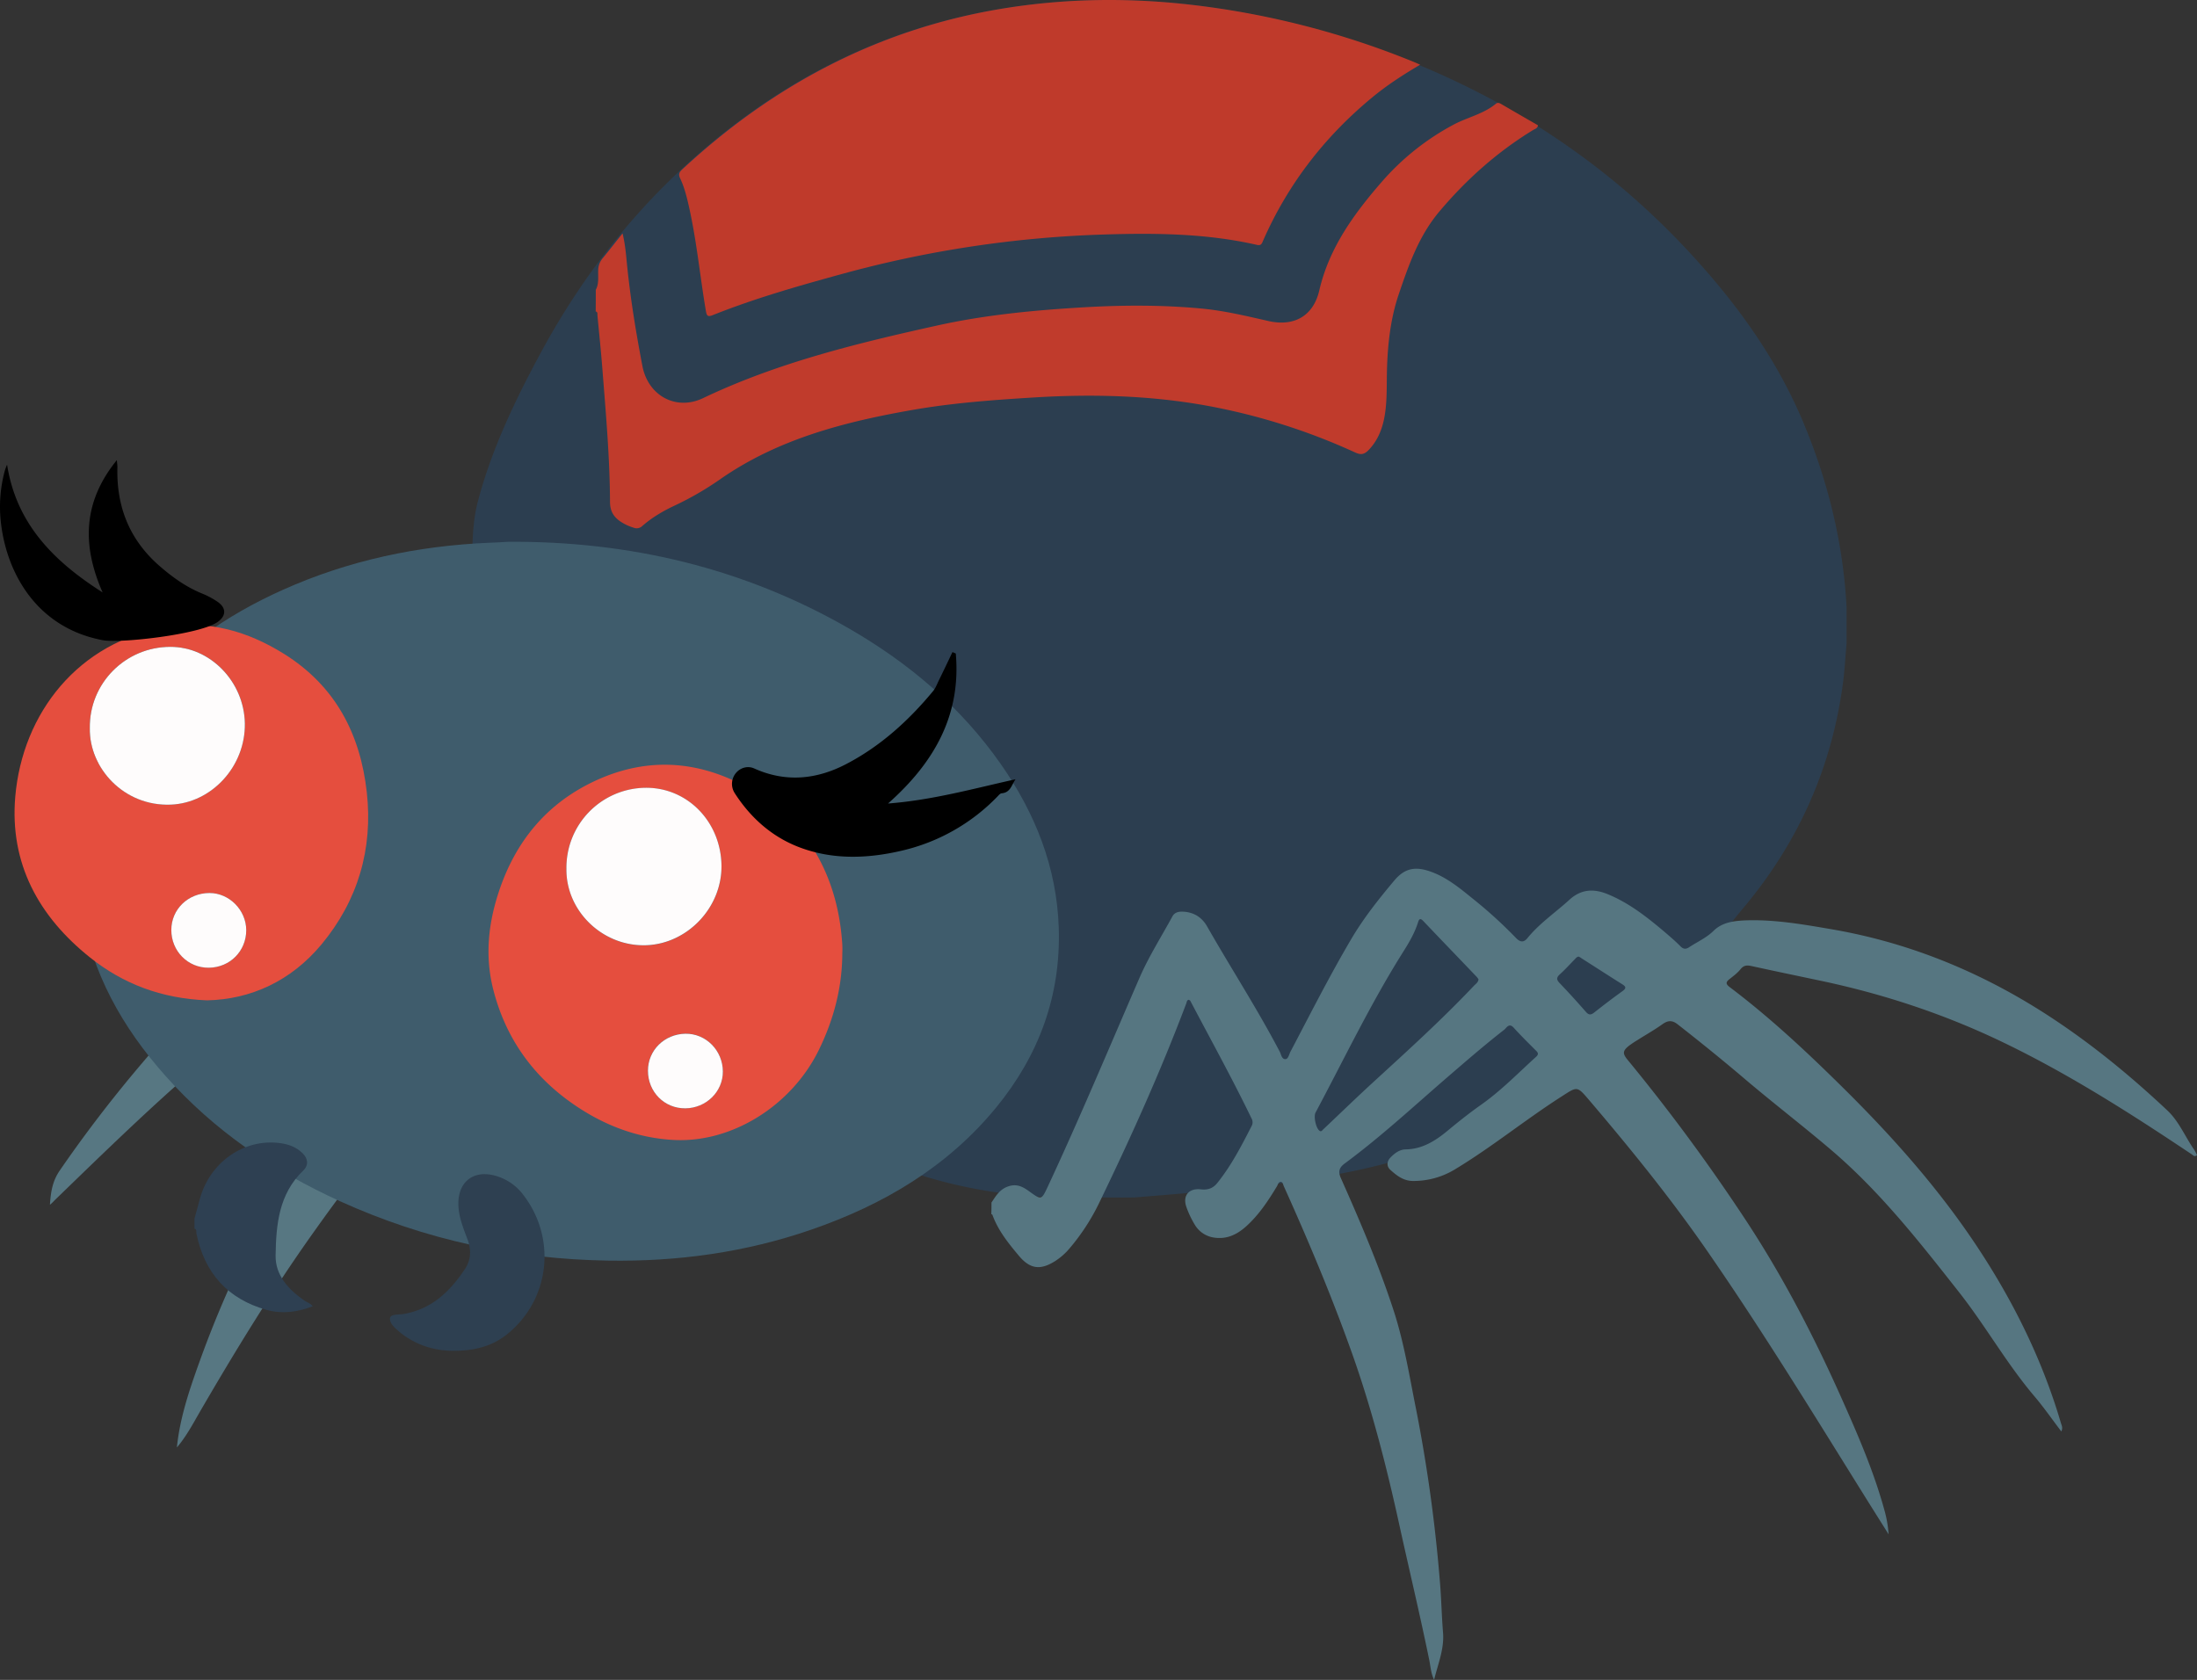 <svg xmlns="http://www.w3.org/2000/svg" viewBox="0 0 2363.72 1807.63"><rect x="0" y="0" width="2363.72" height="1807.63" fill="#333333" stroke="none"/><defs><style>.cls-1{fill:#577782;}.cls-2{fill:#2c3e50;}.cls-3{fill:#c03b2c;}.cls-4{fill:#bf3a2b;}.cls-5{fill:#3f5c6c;}.cls-6{fill:#e54e3e;}.cls-7{fill:#fefcfc;}.cls-8{fill:#2e4052;}.cls-9{fill:#2e4051;}.cls-10{fill:#567681;}</style></defs><g id="Layer_2" data-name="Layer 2"><g id="Слой_1" data-name="Слой 1"><path class="cls-1" d="M190.32,1557.53c3.2-31.9,13.4-61.8,24.1-91.6a1143.11,1143.11,0,0,1,78.2-172c38.5-68.6,86.5-130.1,142.9-184.8,23.5-22.8,49.6-41.9,81-52.6a68.15,68.15,0,0,1,23.7-3.9c5.6.1,10.1,2.4,12.8,7.4s.1,9.2-2.6,13c-7.8,10.8-18.3,19.1-27.6,28.5-69,69.5-129.6,145.8-186.2,225.5-44.1,62.1-83.7,126.9-121.9,192.7C207.32,1532.63,200.22,1545.93,190.32,1557.53Z"/><path class="cls-1" d="M53.72,1296.43c.9-14.3,2.9-25.7,10.5-36.8,50-72.8,106.7-140.1,168.6-202.8s133-113.5,213.7-150.1a170.23,170.23,0,0,1,39.3-12.1c7.2-1.3,14.4-1.4,21.4,1.6,11.2,4.7,13.8,14.4,5.9,23.6-7.3,8.6-16.7,14.8-25.5,21.7-23.6,18.5-49.6,33.3-74.8,49.2-45.8,28.9-87.6,63.1-128.9,97.9-35.9,30.3-72.7,59.6-107.5,91.2-40.2,36.5-79.1,74.4-118.1,112.2A41.35,41.35,0,0,1,53.72,1296.43Z"/><path class="cls-2" d="M1114.32,1287.43a523.9,523.9,0,0,1-125.2-23.3c-11.8-3.8-62.8-15.3-75.6-20.4-66.3-26.2-125.8-64.8-181.5-107.9-84.3-65.3-142.3-152-182.8-249.9-29-70.2-43.7-143.8-42.6-220.1.9-16.6.2-31.3.9-49.8,1-26,0-51.4,6.6-76.4,14.9-56.6,40.1-108.9,67.7-160.1,50.5-93.5,116.7-173.9,200.6-239.6,111.3-87.2,237.7-133,378.6-139.1,86.3-3.8,171,7.5,254.1,30.7,152.9,42.7,287,117.6,396.7,233.8,52.9,56.1,98.3,117.5,128.3,189.1,26.7,63.7,42.9,129.9,46.6,199v39c-1.3,14-2,28-3.8,41.8-12.1,92.8-49.2,174.6-109.7,245.7a310.56,310.56,0,0,0-20.3,26.9c-29,42.1-67.4,75.6-105.1,109.1-66.9,59.6-144.7,101-230,128.2-48,15.3-97.5,23.4-147.4,30.2-43.2,5.9-146.5,13.9-148.8,14.1C1208.42,1289.13,1116.62,1287.63,1114.32,1287.43Z"/><path class="cls-3" d="M641,311.83c3.6-6.6,2.3-13.9,2.6-20.9a20.1,20.1,0,0,1,4.6-12.8c7.1-8.6,13.9-17.4,21.6-27,3.2,13,3.9,25.3,5.2,37.5,3.7,35.4,9.5,70.5,16.2,105.4,6.1,31.7,36.1,48.3,65.2,34.4,80.3-38.3,165.9-59.1,252.1-78.2,51.5-11.4,104-16.4,156.7-19.5,42.6-2.5,85.1-2.7,127.6,1.3,24.4,2.3,48.1,8,71.8,13.4,27.6,6.3,48.4-5.3,54.8-32.9,10.7-46.2,37.6-82.8,67.7-117.4a271.37,271.37,0,0,1,76.4-60.8c15-8.1,32.4-11.5,45.9-22.7,1.9-1.6,3.8-.8,5.7.3q19.8,11.55,39.6,22.9c-.6,3.5-3.3,3.9-5.1,5-38.7,23.6-72,53.3-101.2,88-21.8,26-32.7,57-43.3,88.2-9.8,28.7-12.6,58.8-13,89-.2,15.3.1,30.7-3,45.8-2.6,12.6-7.6,24.2-16.8,33.6-4.4,4.5-8,5.3-14.2,2.5a672.92,672.92,0,0,0-161.4-50.7c-60.6-10.8-121.8-12.3-183.2-8.6-44.3,2.7-88.6,5.9-132.4,13.6-72.8,12.8-143.7,31.1-205.6,74a332.74,332.74,0,0,1-49,28.5c-12.7,5.9-24.9,13-35.5,22.3a8.65,8.65,0,0,1-9.3,1.8,53.69,53.69,0,0,1-14.7-7c-7.1-5.1-10.6-11-10.7-20.7-.2-47.8-4.5-95.5-8.2-143.1-1.5-19.2-3.5-38.3-5.3-57.4-.2-1.6.6-3.8-1.9-4.5C641,327.33,641,319.53,641,311.83Z"/><path class="cls-4" d="M1527.92,69.63c-18.8,11.1-35.9,22.2-51.7,35.3-51.1,42.2-90.6,93.3-117.3,154.1-1.3,3.1-2.1,5.5-6.5,4.5-54.2-12.4-109.2-12.9-164.3-11.2a1203.29,1203.29,0,0,0-284.1,43c-46.3,12.7-92.4,25.9-137,43.7-5.6,2.2-6.6,1-7.6-4.6-6.7-39.6-10.3-79.8-19.8-119-2-8.1-4.3-16.1-7.9-23.6-1.9-4-1.1-6.4,2-9.3,97.7-90.8,210.9-151,343.2-173,69.6-11.6,139.5-12.3,209.6-3.8a907.79,907.79,0,0,1,234.3,60.8C1522.72,67.33,1524.62,68.13,1527.92,69.63Z"/><path class="cls-5" d="M546.72,583c129.5-.9,253.3,27.8,367.4,93.7,64.2,37.1,119.7,84.2,162.5,145.3,37.2,53.1,60.4,111.3,62.5,176.6,2.3,72.7-21.3,136.8-67.1,192.8-52.8,64.5-121.8,105.1-199.5,131.9-70.7,24.4-143.7,34.4-218.3,33.2-100.5-1.6-196.8-22.3-288.4-63.9-71.5-32.5-135.4-75.9-187.8-134.9-46.3-52-79.6-110.9-90.6-180.6-13-82.8,7.9-157.1,58.9-223,41.8-54,96.3-91.8,158.2-119.5,70.8-31.7,145.3-47.4,222.6-50.6C533.12,583.83,539.12,583.43,546.72,583Z"/><path class="cls-6" d="M906.22,1025.83c-.1,36.7-9.2,71.2-25.3,104.1-29.4,60-93.8,100.3-156.7,96.7-40.5-2.3-77-16.9-109.8-40.2-42.4-30.1-70.6-70.5-83.6-121.1-9.3-36.1-5.6-71.5,6.1-106.5,17.8-53.3,50.9-93.7,101.9-117.9,53.8-25.5,107.6-23.7,160.3,3.8,21.7,11.3,41.8,25,57.9,43.9,30.9,36.4,45.8,79,49.1,126.2A101.15,101.15,0,0,1,906.22,1025.83ZM609.42,935c-.6,45.3,39.2,84.1,86.3,82.2,43.9-1.8,81.1-40.4,80.5-85.9-.7-47.2-36.8-84.1-81.8-83.5A85.73,85.73,0,0,0,609.42,935Zm127.9,257.6c22.4-.2,40.5-17.9,40.4-39.6-.1-22.7-18.2-41-40.3-40.7-22.6.3-40.3,17.8-40.3,39.8C697.12,1175,714.82,1192.83,737.32,1192.63Z"/><path class="cls-6" d="M222.72,1076.43c-49.5-2-90.4-17.9-125.7-46-55.2-44-86.8-101.1-80.6-173.2,7.7-89.6,67.7-166.8,163.1-182.5,45.6-7.5,87.3,4.7,126.1,28.9,55.2,34.5,82,86.1,89,148.8,6.8,61.1-9.6,116.8-48.9,164C313.32,1055.33,270.22,1075.43,222.72,1076.43ZM96.62,783.53c-.8,42.6,36.5,84.3,87.1,82.3,43.8-1.7,80.5-41,79.7-87.5-.7-45-37.3-82.5-80.2-82.3C134.82,696.13,95.92,735.43,96.62,783.53Zm128,257.8c22.8-.2,40.4-17.9,40.3-40.5-.1-21.6-18.3-39.9-39.5-39.9-23,0-41.1,17.6-41.1,39.8C184.32,1023.43,202.22,1041.43,224.62,1041.33Z"/><path class="cls-7" d="M609.42,935a85.94,85.94,0,0,1,85-87.3c45-.5,81.1,36.4,81.8,83.5.6,45.5-36.6,84.1-80.5,85.9C648.62,1019,608.82,980.33,609.42,935Z"/><path class="cls-7" d="M737.32,1192.63c-22.5.2-40.2-17.6-40.2-40.5,0-22,17.7-39.4,40.3-39.8,22.1-.3,40.2,18,40.3,40.7C777.82,1174.73,759.72,1192.43,737.32,1192.63Z"/><path class="cls-7" d="M96.62,783.53c-.7-48.1,38.1-87.4,86.6-87.5,42.9-.1,79.4,37.4,80.2,82.3.8,46.5-35.9,85.8-79.7,87.5C133.12,867.83,95.82,826.23,96.62,783.53Z"/><path class="cls-7" d="M224.62,1041.33c-22.4.2-40.3-17.8-40.3-40.6,0-22.3,18.1-39.8,41.1-39.8,21.2,0,39.4,18.3,39.5,39.9C265,1023.33,247.42,1041.13,224.62,1041.33Z"/><path class="cls-8" d="M209.22,1311.23c1.8-6.7,3.8-13.3,5.5-20,10.3-40.1,47.4-66.4,86.5-61.2,9.2,1.2,17.7,4.3,24.4,11,5.9,5.8,6.6,12.9.6,18.6-26.3,25.2-29.2,58.4-29.7,91.3-.4,21.2,13.8,36.7,31,48.6,2.7,1.9,6.2,2.5,8.9,6.1-16.5,6.4-33.1,8.5-49.5,3.9-41.9-11.7-66.9-39.6-75.6-82.2-.4-1.8.8-4.4-2.1-5.2Z"/><path class="cls-9" d="M488.92,1453.53c-19.5.2-37.5-4.9-53.6-16.1a45.87,45.87,0,0,1-4.4-3.3c-5.2-4.4-12-9.7-11.3-15.8.6-4.6,9.8-3.5,15.2-4.5,30-5.4,49.7-24.5,65.6-48.6,6.6-10,6.6-21,2.4-32.1-4.1-10.9-8.5-21.6-9.5-33.5-2.3-27.9,16.6-42.7,43-33.4a56.14,56.14,0,0,1,26.6,19.4c36.1,46.8,28.8,112.3-16.6,149.5C529.52,1449,509.92,1453.43,488.92,1453.53Z"/><path class="cls-10" d="M1066.72,1294c4.7-7,8.7-14.1,17.8-17.3s15.6.1,22.3,4.9c13.7,9.9,13.6,9.9,20.5-4.8,34.7-74.4,66.3-150.1,99-225.4,9.9-22.6,23.2-43.5,35-65.2,2.8-5.2,8-5.5,12.9-5.1,10.8.9,19.1,6.3,24.5,15.8,25.7,45.1,54,88.7,78.1,134.7,1.6,3,2.1,8.2,6.1,8.1,3.1-.1,3.9-5,5.4-7.9,21.4-40.7,42.1-81.7,65.5-121.4,13.4-22.7,29.7-43.2,46.6-63.3,10.4-12.2,21.3-15,37-9.8,19.5,6.4,34.6,19.7,50.2,32.2a485.08,485.08,0,0,1,43.6,40c4.7,4.8,8.4,4.5,12.1,0,13.1-16.1,30.2-27.6,45.3-41.4,12.7-11.5,26.2-12,41.1-5.9,23.4,9.6,42.9,25.1,62,41.3,5.5,4.7,11.1,9.5,16.2,14.7,3.2,3.3,5.9,3.4,9.5,1,8.8-5.8,18.5-10,26.3-17.7,9.8-9.6,23.3-10.8,36.4-11.2,30.5-.8,60.4,4.5,90.3,9.6,89.2,15.3,170.5,50.2,245.1,100.8,41.4,28,79.8,59.9,116.2,94.1,12.6,11.8,19.2,28.3,28.9,42.3a41.36,41.36,0,0,1,3.1,5.9c-2.6,2.3-4.2.1-5.7-.9-65.6-43.9-132.1-86.4-203.4-120.7-62.8-30.2-128.4-51.9-196.5-66.2-24.6-5.2-49.2-10.3-73.8-15.7-4.7-1-8.2-.9-11.6,3.3-3.2,4-7.4,7.2-11.5,10.4s-5.3,5.2-.1,9.1c43.6,32.9,83.4,70.2,122.2,108.6,55,54.4,106.1,112.2,148.2,177.2,37,57,66.6,117.8,85.8,183.2.8,2.6,2.3,5.2.4,9-9.8-12.9-18.8-25.9-29-37.9-30-35.4-52.7-76-81.3-112.3-42.4-53.9-84.7-107.9-137.3-152.7-30.5-26-62.2-50.3-92.7-76.2-23.7-20.2-48-39.8-72.5-59-6-4.7-10.7-4.2-16.6.1-8.4,6-17.5,11.1-26.3,16.7a109.26,109.26,0,0,0-9.7,6.5c-6.5,5.3-6.7,8.2-1.4,14.7a2019.38,2019.38,0,0,1,125.4,169.8c40.3,60.8,73.8,125,103.6,191.5,18,40.3,35.7,80.6,47.4,123.2a125.82,125.82,0,0,1,4.6,26.3l-22.8-36.3c-56.6-90.8-112.4-182.1-173.4-270.1-39-56.2-82-109.2-126.3-161.2-12.9-15.1-12.5-14.3-29.5-3.4-38.9,24.9-74.8,54.3-114.4,78.2a85.76,85.76,0,0,1-45,12.6c-10.6,0-17.6-5.7-24.5-11.8-4.4-3.9-4.2-9.3.3-13.8s9.6-8.3,16.2-8.4c18-.3,32.2-9.5,45.2-20.3,11.8-9.8,23.8-19.3,36.3-28.1,21.3-15.1,39.4-33.8,58.6-51.2,3-2.7,2.3-4.4-.2-6.8-8.1-8.1-16.2-16.1-23.9-24.6-5-5.5-7.7.3-10.1,2.2-20.3,15.8-39.7,32.6-59.2,49.4-37.1,32-73,65.4-112.5,94.6-5.8,4.3-7.3,8.5-4.1,15.7,20.9,47,41.1,94.3,57,143.2,11.1,34.3,16.8,70.1,23.9,105.4a1648.81,1648.81,0,0,1,25.6,185c1.6,18.4,1.9,36.8,3.4,55.2,1.5,17.7-5.3,33.6-9.6,51.1-3.5-7.2-3.8-14.5-5.2-21.3-10-48.8-21.6-97.2-32.3-145.9-13.7-62.5-29.5-124.3-50.9-184.5-21.7-60.9-46.7-120.5-73.3-179.5-.8-1.8-1.1-4.7-3.5-4.6-2.2.1-2.8,2.8-3.8,4.6-9.3,15.4-19.1,30.3-32.5,42.6-9.9,9.1-21.2,14.9-35.3,12.7a28.69,28.69,0,0,1-20.7-13.9,100.2,100.2,0,0,1-9-19c-4.3-12.3,2.6-20.4,15.5-19,7,.8,12.9-.7,17.8-6.9,15.1-18.8,26-40,36.9-61.3a8.33,8.33,0,0,0-.1-8.1c-20.7-42.8-43.7-84.4-65.8-126.4-.3-.6-1.1-.9-1.7-1.3-2.2.4-2.1,2.3-2.6,3.6-27.5,73-59.5,144-93.4,214.1a230.13,230.13,0,0,1-32.1,49.6,69.34,69.34,0,0,1-15.7,13.9c-15.9,10-26.9,8.7-39-5.7-11.3-13.5-22.4-27.2-28.5-44.1-.1-.4-.8-.5-1.2-.8C1066.72,1302.33,1066.72,1298.23,1066.72,1294Zm524-240.1a14.74,14.74,0,0,0-2-2.8c-19.2-20.1-38.5-40.1-57.6-60.2-3.7-3.9-4.7-.9-5.6,2-3.7,11.5-9.8,21.8-16.2,31.9-34.9,55.5-63.1,114.6-93.9,172.3-2.3,4.2.2,16,3.8,19.3,2.2,2,3.1.1,4.4-1.1,17.9-16.9,35.6-34.1,53.8-50.8,37-33.9,74.1-67.5,108.6-104C1587.82,1058.63,1590.22,1057.23,1590.72,1053.93Zm108-24.5c-2.4,0-3.3,1.8-4.6,3-5.3,5.4-10.3,11-15.9,16-3.7,3.4-3.8,5.7-.3,9.4,9.7,10.1,19.1,20.5,28.3,31,3.2,3.6,5.4,3.5,9,.7,10-7.9,20.1-15.6,30.4-23,4.6-3.3,3.5-5.1-.6-7.6-14.5-9.1-28.8-18.4-43.3-27.6A21,21,0,0,0,1698.72,1029.43Z"/><path d="M1028.32,703.23c5.8,66.2-23.1,117.3-72.9,161.4,48-3.7,92.2-16.1,137.2-26.1-4.2,5.9-5.4,14.3-14.9,15.1-1.7.1-3.3,2.2-4.7,3.6a208.23,208.23,0,0,1-103.1,58.2c-37.2,8.7-75.2,9.9-111.4-4.3-28.7-11.3-51.2-31.5-68-57.6a18.33,18.33,0,0,1,1.3-21.8c5-5.9,12.9-7.9,19.7-4.8,33.7,15.2,67,11.9,98.8-4.7,36.9-19.2,67.2-46.7,93.6-78.6,2.5-3,4-6.9,5.7-10.5,5.1-10.4,10.1-20.9,15.1-31.4A38.79,38.79,0,0,1,1028.32,703.23Z"/><path d="M7.62,500c10,63.8,50.2,104,102.8,137.5-22.4-50.8-21.2-97.5,15.3-142.4.3,3.9.6,5.7.6,7.4-1.2,42.4,12.8,78.2,45.3,106.5,14,12.2,28.7,22.7,45.9,29.7a88.43,88.43,0,0,1,16.6,8.9c9.3,6.4,9.5,14.8.3,21.5-18.7,13.7-105.3,23.3-123.7,19.8C39,675.53,6.22,615.63.72,559.83A147.71,147.71,0,0,1,5.32,506,61.89,61.89,0,0,1,7.62,500Z"/></g></g></svg>